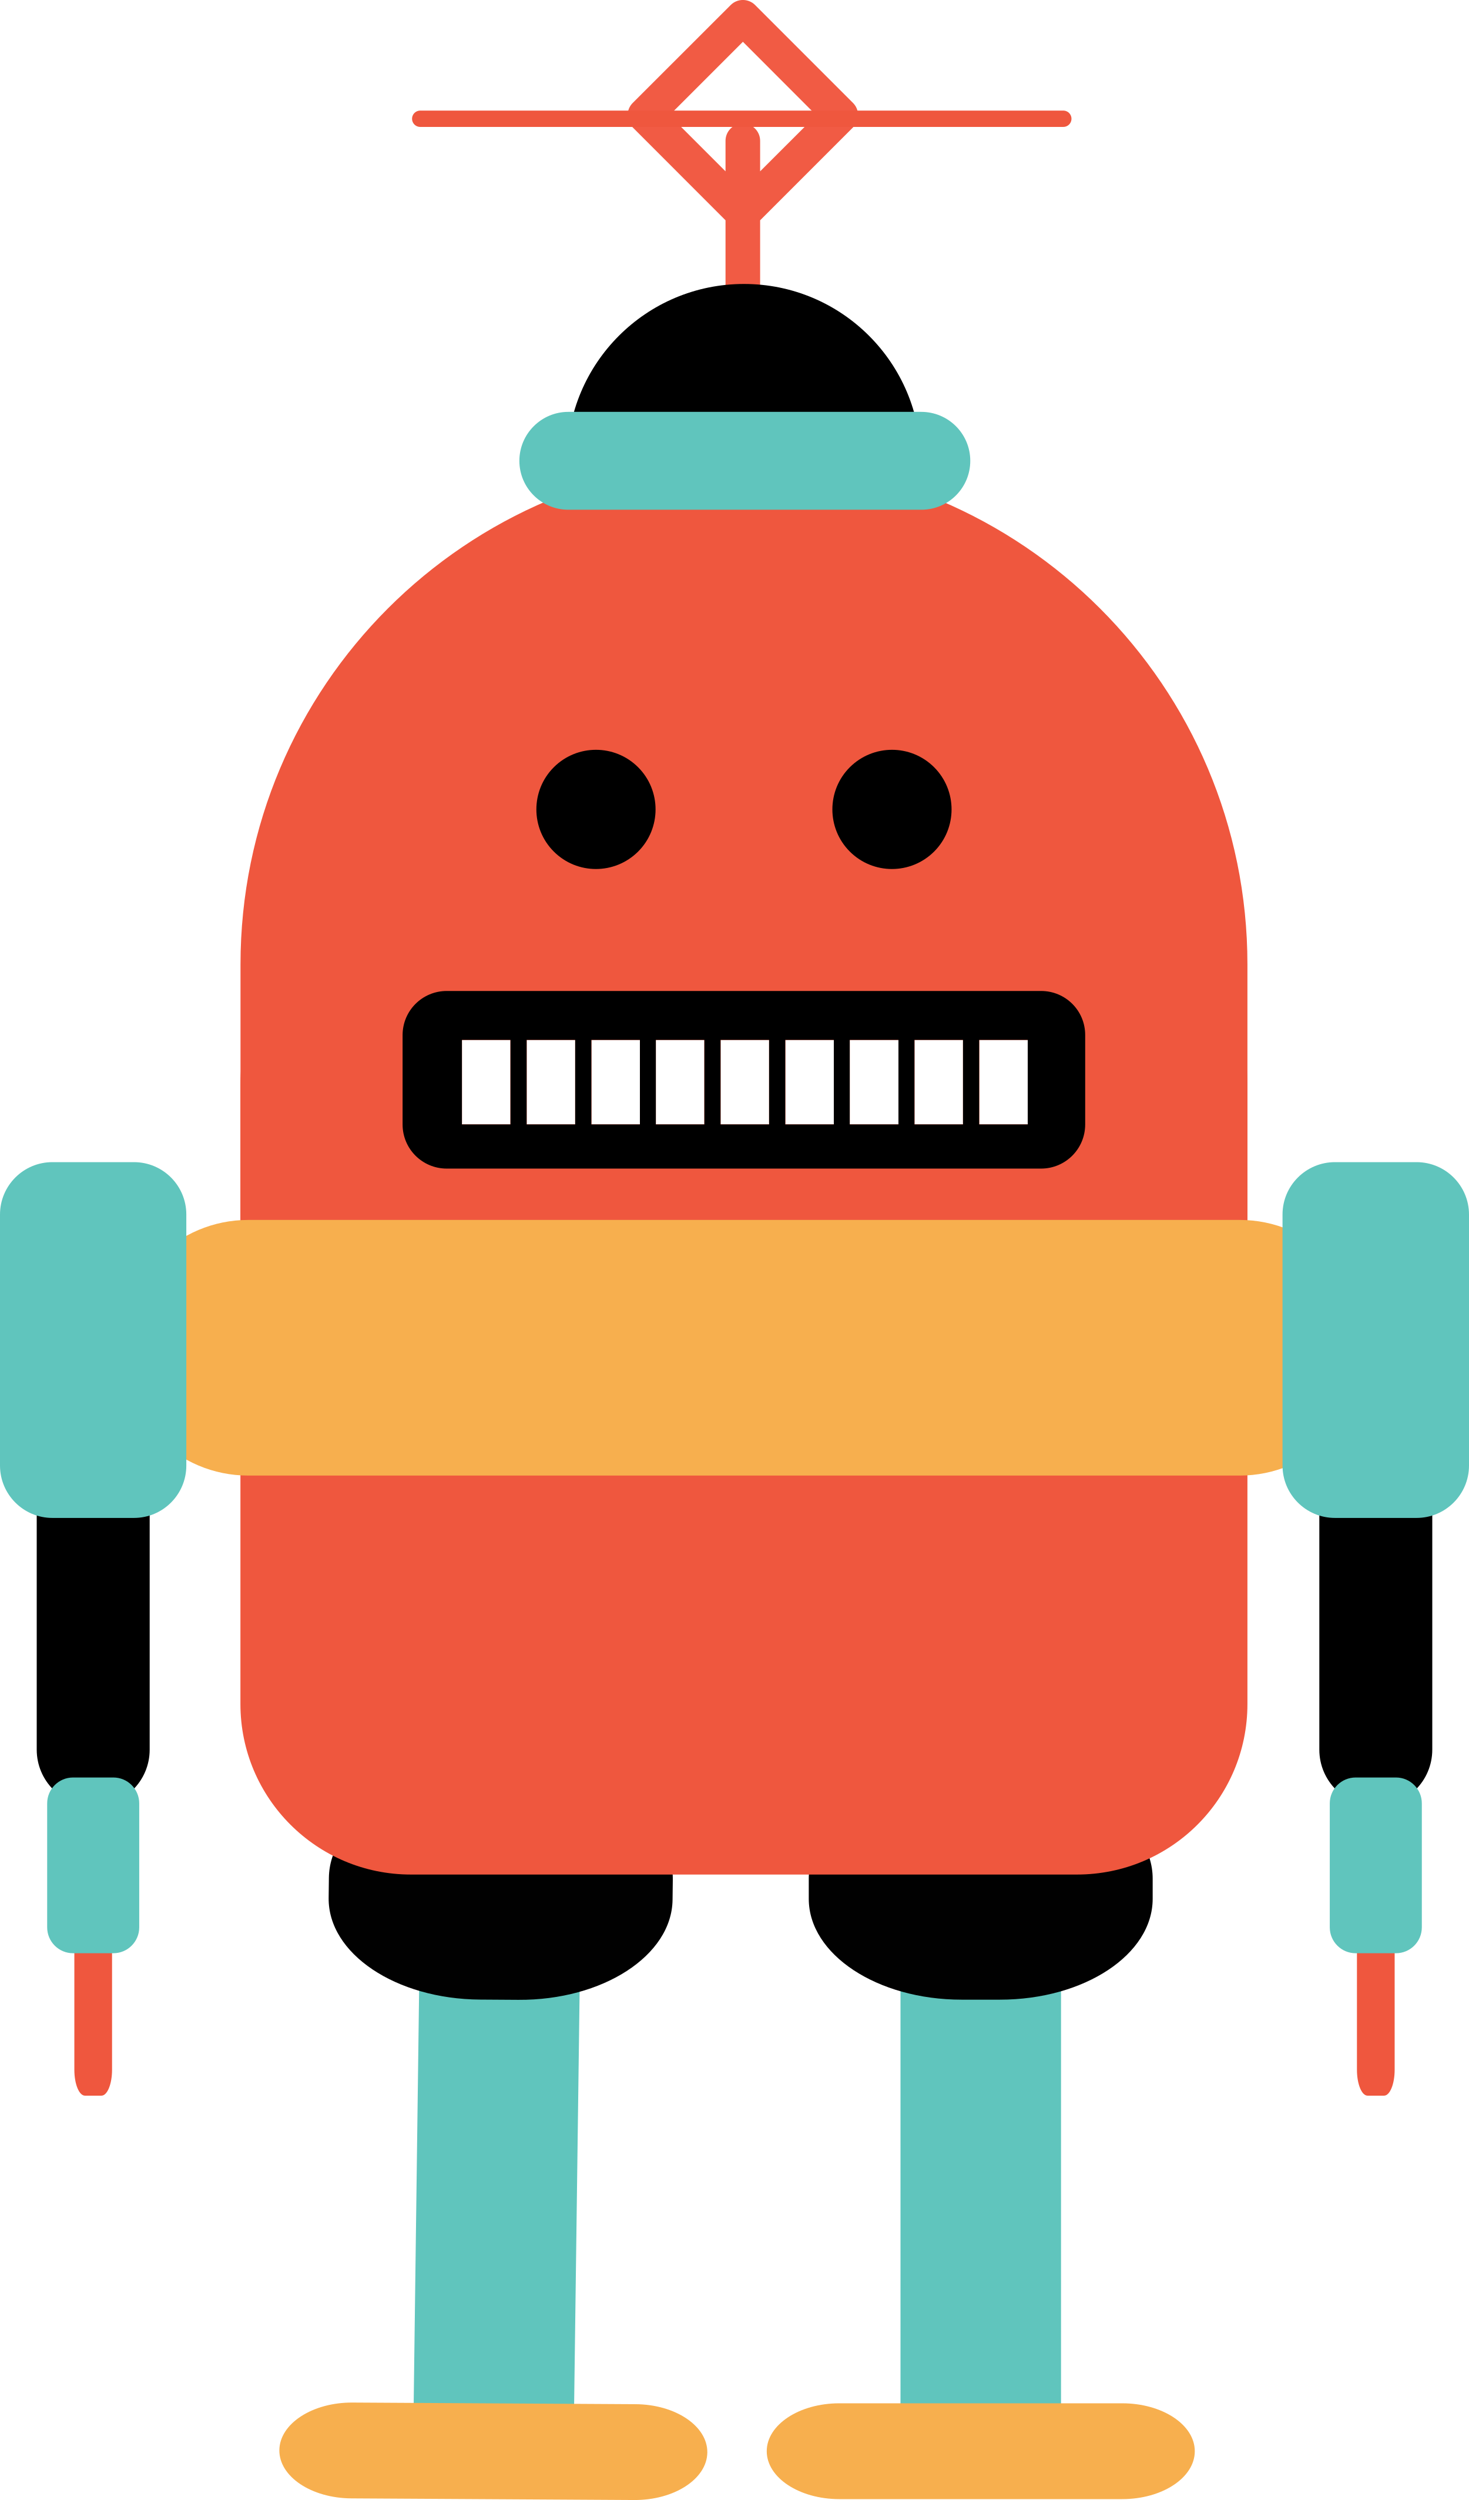 <?xml version="1.0" encoding="utf-8"?>
<!-- Generator: Adobe Illustrator 25.2.1, SVG Export Plug-In . SVG Version: 6.00 Build 0)  -->
<svg version="1.1" id="Layer_1" xmlns="http://www.w3.org/2000/svg" xmlns:xlink="http://www.w3.org/1999/xlink" x="0px" y="0px"
	 viewBox="0 0 180 306.29" style="enable-background:new 0 0 180 306.29;" xml:space="preserve">
<style type="text/css">
	.st0{fill:#010101;}
	.st1{fill:#60C5BD;}
	.st2{fill:#F7AF4E;}
	.st3{fill:#EF573E;}
	.st4{fill:#FFFFFF;}
	.st5{fill:#FCE26C;}
	.st6{fill:#F15B44;}
	.st7{fill:none;stroke:#EF573E;stroke-width:2;stroke-linecap:round;stroke-miterlimit:10;}
	.st8{fill:none;stroke:#60C5BD;stroke-width:2;stroke-linecap:round;stroke-miterlimit:10;}
	.st9{fill:#1BA7A7;}
</style>
<path class="st3" d="M170.89,253.58c0,1.75-0.58,3.17-1.3,3.17h-2.02c-0.72,0-1.3-1.42-1.3-3.17V238.4c0-1.75,0.58-3.17,1.3-3.17
	h2.02c0.72,0,1.3,1.42,1.3,3.17V253.58z"/>
<path class="st3" d="M13.73,253.58c0,1.75-0.58,3.17-1.3,3.17h-2.02c-0.72,0-1.3-1.42-1.3-3.17V238.4c0-1.75,0.58-3.17,1.3-3.17
	h2.02c0.72,0,1.3,1.42,1.3,3.17V253.58z"/>
<g>
	<g>
		<polygon class="st1" points="70.31,297.56 50.65,297.44 51.52,231.31 71.19,231.42 		"/>
	</g>
	<g>
		<path class="st0" d="M82.41,232.76c-0.09,6.83-8.55,12.31-18.89,12.25l-4.68-0.03c-10.34-0.06-18.66-5.64-18.57-12.47l0.03-2.47
			c0.09-6.83,8.55-12.31,18.89-12.25l4.68,0.03c10.34,0.06,18.66,5.64,18.57,12.47L82.41,232.76z"/>
	</g>
	<g>
		<path class="st2" d="M86.67,300.47c-0.04,3.24-4.06,5.85-8.97,5.82l-34.65-0.2c-4.91-0.03-8.86-2.68-8.82-5.92l0,0
			c0.04-3.24,4.06-5.85,8.97-5.82l34.65,0.2C82.76,294.57,86.71,297.23,86.67,300.47L86.67,300.47z"/>
	</g>
</g>
<g>
	<g>
		<rect x="110.34" y="231.35" class="st1" width="19.67" height="66.14"/>
	</g>
	<g>
		<path class="st0" d="M141.24,232.63c0,6.83-8.38,12.36-18.73,12.36h-4.68c-10.35,0-18.73-5.54-18.73-12.36v-2.47
			c0-6.83,8.39-12.36,18.73-12.36h4.68c10.35,0,18.73,5.54,18.73,12.36V232.63z"/>
	</g>
	<g>
		<path class="st2" d="M146.4,300.31c0,3.24-3.98,5.87-8.9,5.87h-34.65c-4.91,0-8.9-2.63-8.9-5.87l0,0c0-3.24,3.98-5.87,8.9-5.87
			h34.65C142.41,294.44,146.4,297.06,146.4,300.31L146.4,300.31z"/>
	</g>
</g>
<path class="st6" d="M104.52,12.61L92.53,0.62c-0.83-0.83-2.17-0.83-3,0L77.53,12.61c-0.83,0.83-0.83,2.17,0,3L88.9,26.99v21.36
	c0,1.17,0.95,2.12,2.12,2.12c1.17,0,2.12-0.95,2.12-2.12V26.99l11.37-11.37C105.35,14.78,105.35,13.44,104.52,12.61z M93.14,20.99
	v-3.74c0-1.17-0.95-2.12-2.12-2.12c-1.17,0-2.12,0.95-2.12,2.12v3.74l-6.87-6.87l9-9l8.99,9L93.14,20.99z"/>
<path d="M112.83,56.46c0-11.97-9.7-21.67-21.67-21.67c-11.97,0-21.67,9.7-21.67,21.67c0,11.97,9.7,21.67,21.67,21.67
	C103.12,78.13,112.83,68.43,112.83,56.46z"/>
<path class="st3" d="M131.96,111.98H50.35c-11.52,0-20.89,9.34-20.89,20.87v75.92c0,11.54,9.36,20.89,20.89,20.89h81.61
	c11.54,0,20.89-9.34,20.89-20.89v-75.92C152.85,121.33,143.5,111.98,131.96,111.98z M125.93,127.4v10.36h-5.95V127.4H125.93z
	 M118,127.4v10.36h-5.95V127.4H118z M110.09,127.4v10.36h-5.97V127.4H110.09z M102.17,127.4v10.36h-5.95V127.4H102.17z M94.24,127.4
	v10.36h-5.95V127.4H94.24z M86.31,127.4v10.36h-5.95V127.4H86.31z M78.41,127.4v10.36h-5.95V127.4H78.41z M70.48,127.4v10.36h-5.95
	V127.4H70.48z M56.6,127.4h5.95v10.36H56.6V127.4z"/>
<path class="st3" d="M91.17,56.47c-34.09,0-61.7,27.62-61.7,61.68v31.31h123.38v-31.31C152.85,84.09,125.23,56.47,91.17,56.47z
	 M56.6,137.76V127.4h5.95v10.36H56.6z M64.53,137.76V127.4h5.95v10.36H64.53z M72.46,137.76V127.4h5.95v10.36H72.46z M80.36,137.76
	V127.4h5.95v10.36H80.36z M88.29,137.76V127.4h5.95v10.36H88.29z M96.22,137.76V127.4h5.95v10.36H96.22z M104.12,137.76V127.4h5.97
	v10.36H104.12z M112.05,137.76V127.4H118v10.36H112.05z M125.93,137.76h-5.95V127.4h5.95V137.76z"/>
<path class="st2" d="M167.55,165.12c0,8.65-7.01,15.66-15.66,15.66H30.42c-8.65,0-15.66-7.01-15.66-15.66l0,0
	c0-8.65,7.01-15.66,15.66-15.66h121.47C160.54,149.46,167.55,156.47,167.55,165.12L167.55,165.12z"/>
<path d="M78.19,94c-2.85-2.85-7.48-2.85-10.33,0c-2.85,2.85-2.85,7.48,0,10.33c2.85,2.85,7.47,2.85,10.33,0
	C81.04,101.48,81.04,96.85,78.19,94z"/>
<path d="M114.46,94c-2.85-2.85-7.47-2.85-10.33,0c-2.85,2.85-2.85,7.48,0,10.33c2.85,2.85,7.47,2.85,10.33,0
	C117.31,101.48,117.31,96.85,114.46,94z"/>
<path d="M127.57,121.41H54.74c-3,0-5.41,2.42-5.41,5.41v10.94c0,3,2.42,5.41,5.41,5.41h72.82c3,0,5.41-2.42,5.41-5.41v-10.94
	C132.98,123.82,130.56,121.41,127.57,121.41z M62.55,137.76H56.6V127.4h5.95V137.76z M70.48,137.76h-5.95V127.4h5.95V137.76z
	 M78.41,137.76h-5.95V127.4h5.95V137.76z M86.31,137.76h-5.95V127.4h5.95V137.76z M94.24,137.76h-5.95V127.4h5.95V137.76z
	 M102.17,137.76h-5.95V127.4h5.95V137.76z M110.09,137.76h-5.97V127.4h5.97V137.76z M118,137.76h-5.95V127.4H118V137.76z
	 M125.93,137.76h-5.95V127.4h5.95V137.76z"/>
<path class="st1" d="M118.89,56.46c0,3.31-2.68,5.99-5.99,5.99H69.64c-3.31,0-6-2.68-6-5.99l0,0c0-3.31,2.69-6,6-6h43.26
	C116.21,50.47,118.89,53.15,118.89,56.46L118.89,56.46z"/>
<line class="st7" x1="51.49" y1="14.55" x2="130.29" y2="14.55"/>
<path d="M175.5,214.36c0,3.82-3.1,6.92-6.92,6.92l0,0c-3.82,0-6.92-3.1-6.92-6.92v-47.57c0-3.82,3.1-6.92,6.92-6.92l0,0
	c3.82,0,6.92,3.1,6.92,6.92V214.36z"/>
<path class="st1" d="M180,179.55c0,3.55-2.88,6.42-6.43,6.42h-9.99c-3.55,0-6.43-2.87-6.43-6.42V148.8c0-3.55,2.88-6.42,6.43-6.42
	h9.99c3.55,0,6.43,2.88,6.43,6.42V179.55z"/>
<path class="st1" d="M174.22,236.13c0,1.75-1.42,3.17-3.17,3.17h-4.94c-1.75,0-3.17-1.42-3.17-3.17v-15.19
	c0-1.75,1.42-3.17,3.17-3.17h4.94c1.75,0,3.17,1.42,3.17,3.17V236.13z"/>
<g>
	<path d="M4.5,214.36c0,3.82,3.1,6.92,6.92,6.92l0,0c3.82,0,6.92-3.1,6.92-6.92v-47.57c0-3.82-3.1-6.92-6.92-6.92l0,0
		c-3.82,0-6.92,3.1-6.92,6.92V214.36z"/>
	<path class="st1" d="M0,179.55c0,3.55,2.88,6.42,6.42,6.42h9.99c3.55,0,6.42-2.87,6.42-6.42V148.8c0-3.55-2.87-6.42-6.42-6.42H6.42
		c-3.55,0-6.42,2.88-6.42,6.42V179.55z"/>
	<path class="st1" d="M5.78,236.13c0,1.75,1.42,3.17,3.17,3.17h4.94c1.75,0,3.17-1.42,3.17-3.17v-15.19c0-1.75-1.42-3.17-3.17-3.17
		H8.95c-1.75,0-3.17,1.42-3.17,3.17V236.13z"/>
</g>
</svg>
